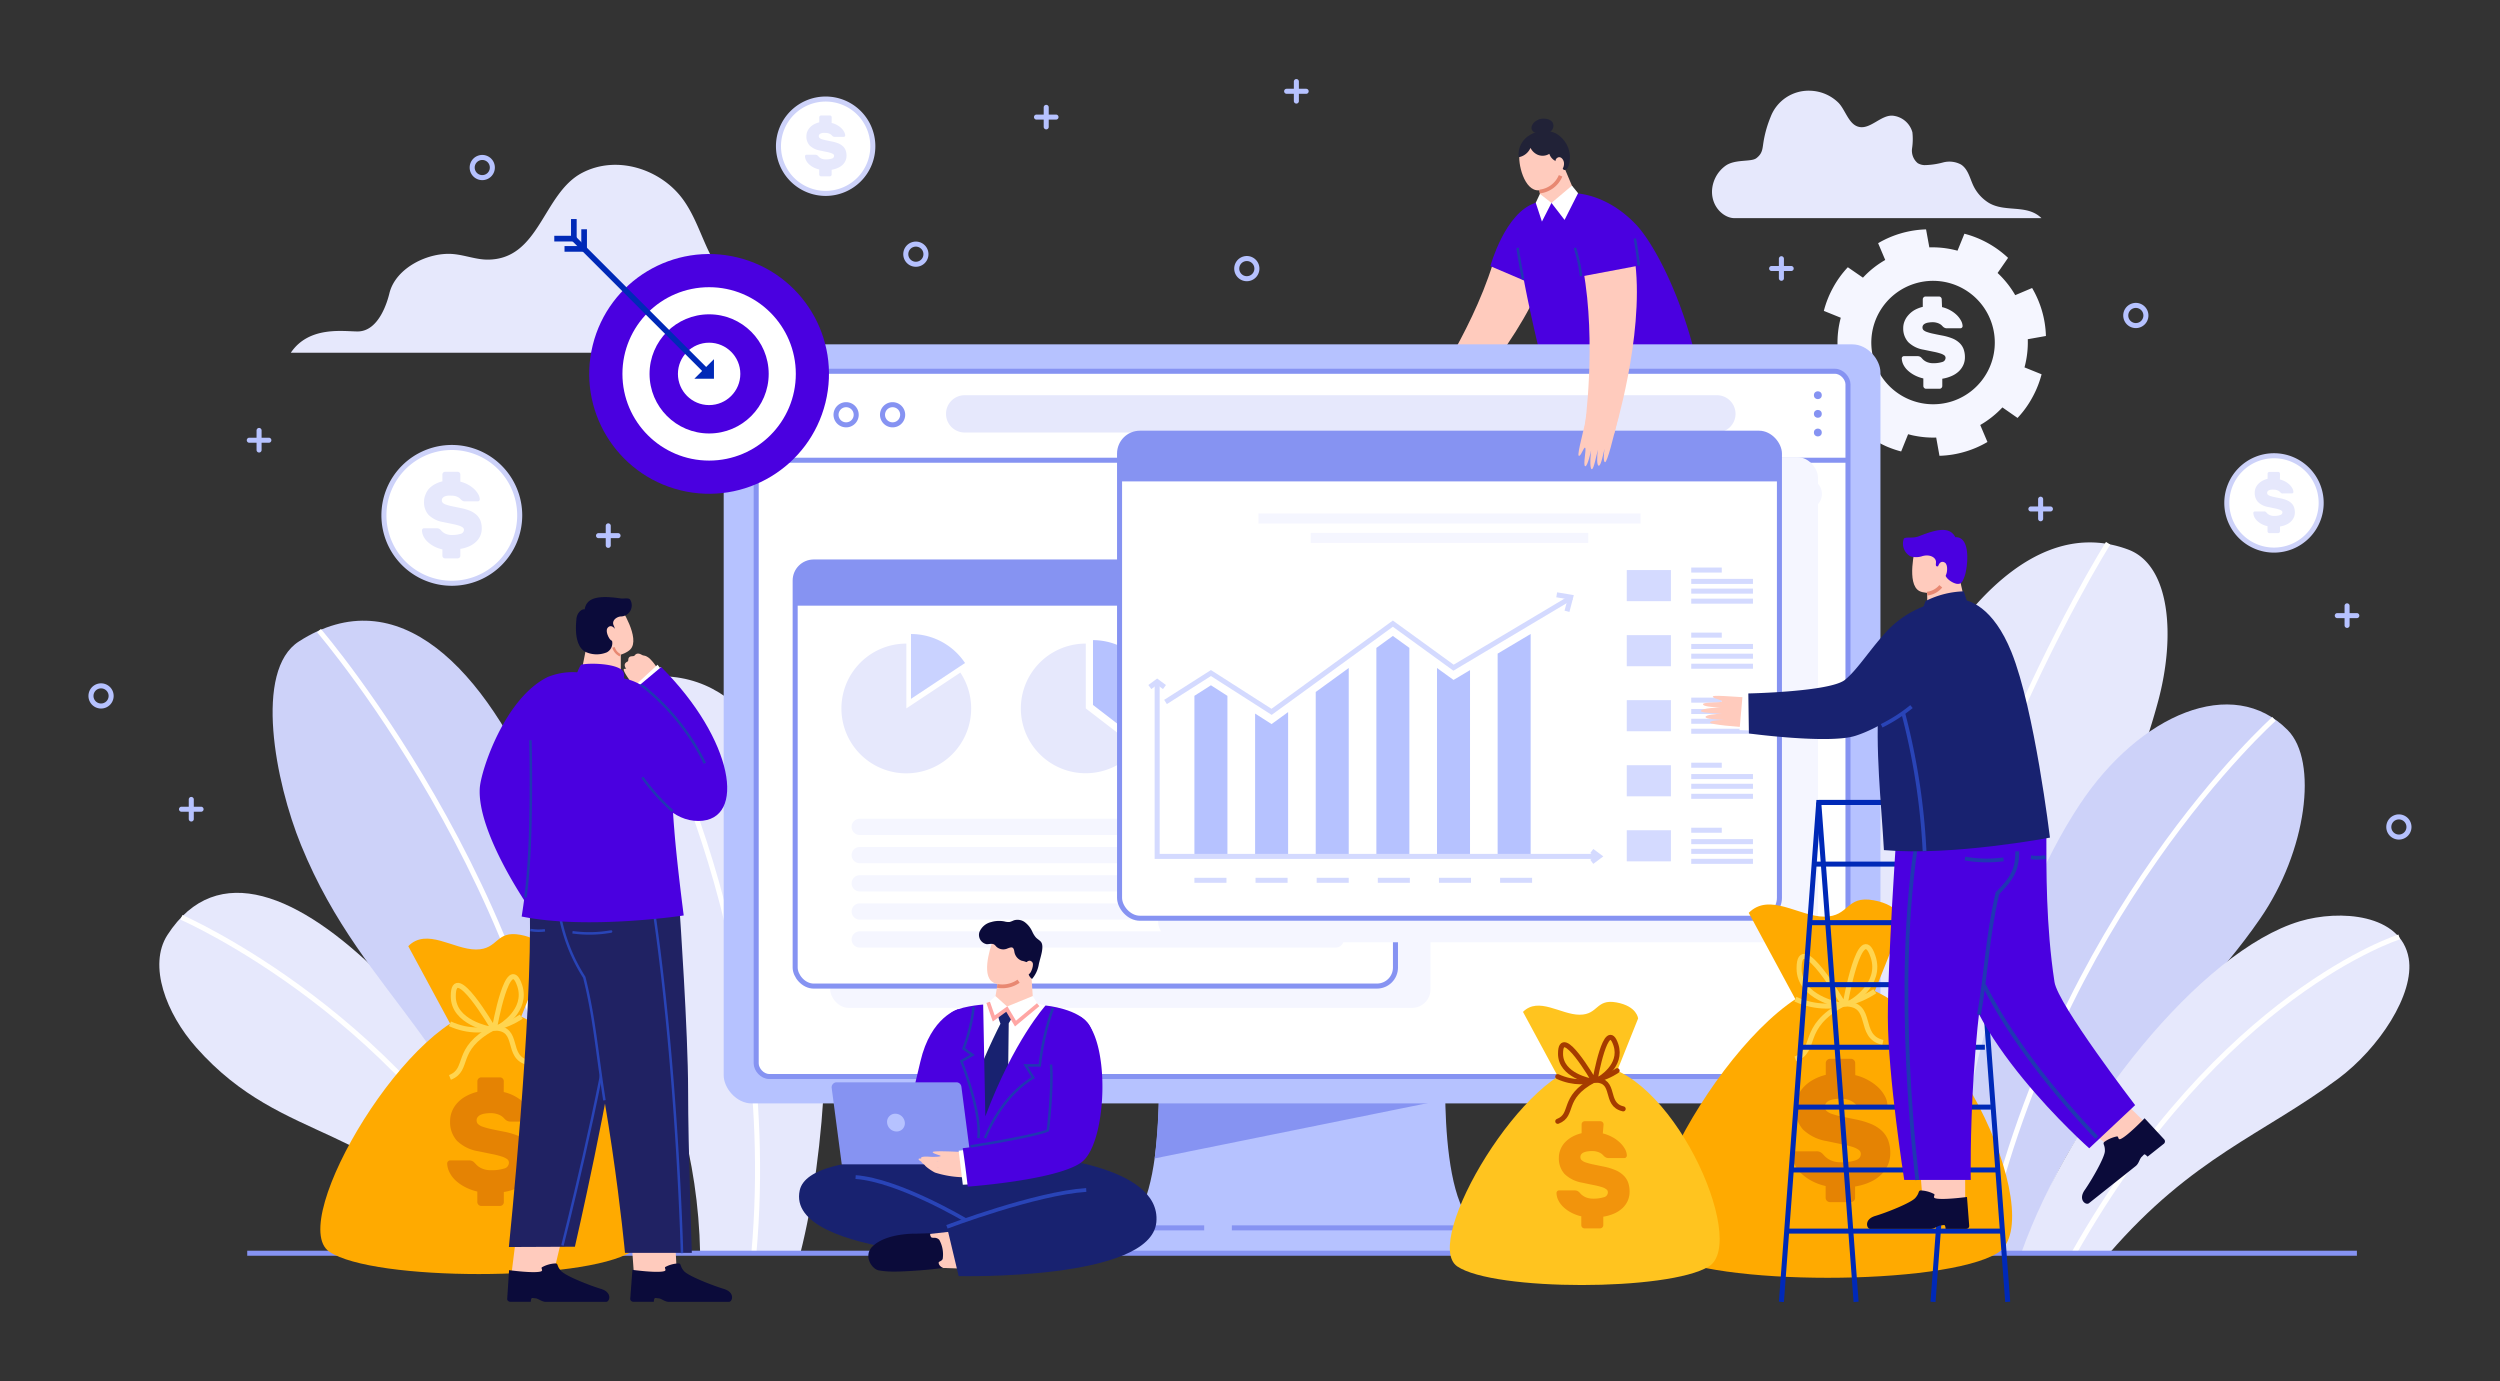 <svg xmlns="http://www.w3.org/2000/svg" viewBox="0 0 496 274"><rect x="0" y="0" width="496" height="274" fill="#333333" stroke="none"/><defs><style>.cls-2,.cls-28{fill:#f5f6ff}.cls-3{fill:#e6e8fc}.cls-11,.cls-13,.cls-19,.cls-23,.cls-24,.cls-31,.cls-35,.cls-38,.cls-39,.cls-43,.cls-45,.cls-46,.cls-6{fill:none}.cls-38{stroke-linecap:round}.cls-11,.cls-13,.cls-38,.cls-43,.cls-6{stroke-linejoin:round}.cls-18,.cls-22,.cls-5{fill:#fff}.cls-5{stroke:#cdd2f9}.cls-19,.cls-22,.cls-23,.cls-24,.cls-31,.cls-35,.cls-39,.cls-45,.cls-46,.cls-5{stroke-miterlimit:10}.cls-6{stroke:#fff}.cls-7{fill:#cdd2f9}.cls-8{fill:#ffc6b0}.cls-9{fill:#0b0b3a}.cls-10{fill:#182270}.cls-11,.cls-39,.cls-43{stroke:#2944b7}.cls-11,.cls-13,.cls-39,.cls-46{stroke-width:.75px}.cls-12{fill:#ffcbbd}.cls-13{stroke:#e88872}.cls-15{fill:#212237}.cls-17{fill:#4a00e0}.cls-19,.cls-46{stroke:#1f38b2}.cls-19,.cls-43{stroke-width:.5px}.cls-20{fill:#b6c2ff}.cls-21{fill:#8693f2}.cls-22,.cls-23{stroke:#8693f2}.cls-24{stroke:#277ef1;stroke-width:1.5px}.cls-26{fill:#e0ebfc;opacity:.75}.cls-28{mix-blend-mode:multiply}.cls-30{fill:#d4daff}.cls-31{stroke:#d4daff}.cls-33{fill:#fa0}.cls-34{fill:#e58303}.cls-35{stroke:#ffd550}.cls-36{fill:#ffc41f}.cls-38{stroke:#a53b00}.cls-42{fill:#202263}.cls-44{fill:#0029b7}.cls-45{stroke:#0029b7}</style></defs><g style="isolation:isolate"><g id="hero-people-4-core"><path class="cls-2" d="M361.05 69.3a20.18 20.18 0 0 0 .82 5.11 19.82 19.82 0 0 0 1.92 4.41l3.37-1.42a18.68 18.68 0 0 0 3.51 4.38l-2.11 3a20.53 20.53 0 0 0 6 3.91l.49.19a18.38 18.38 0 0 0 2.14.69l1.38-3.42.62.16c.24.06.47.11.71.15a18.74 18.74 0 0 0 4.24.35l.65 3.62a19.67 19.67 0 0 0 5.1-.82 19.9 19.9 0 0 0 4.42-1.92l-1.43-3.37a19.23 19.23 0 0 0 4.4-3.49l3 2.09a19.42 19.42 0 0 0 3-4.18 19.8 19.8 0 0 0 1.77-4.48l-3.39-1.37a19 19 0 0 0 .65-5.59l3.6-.64a19.74 19.74 0 0 0-.82-5.11 20 20 0 0 0-1.92-4.41l-3.35 1.42a18.8 18.8 0 0 0-3.5-4.4l2.08-3a20 20 0 0 0-8.66-4.79l-1.37 3.37a19 19 0 0 0-5.59-.66l-.65-3.57a19.91 19.91 0 0 0-9.51 2.74l1.41 3.33a18.49 18.49 0 0 0-4.42 3.51l-3-2.07a19.45 19.45 0 0 0-3 4.18 19.76 19.76 0 0 0-1.76 4.48l3.36 1.36a19.05 19.05 0 0 0-.64 5.6Zm10.62 1.78a12.25 12.25 0 1 1 15.72 8.51 12.29 12.29 0 0 1-15.72-8.51Z"/><path class="cls-2" d="M385.3 60.93a6.37 6.37 0 0 1 1.65.64 6 6 0 0 1 1.27.93 4.57 4.57 0 0 1 .83 1.09 2.4 2.4 0 0 1 .33 1.1.42.42 0 0 1-.13.31.41.41 0 0 1-.3.13h-2.66a1 1 0 0 1-.45-.08 1.26 1.26 0 0 1-.36-.24l-.19-.2a1.57 1.57 0 0 0-.38-.3 2.33 2.33 0 0 0-.61-.26 2.86 2.86 0 0 0-.89-.12 4.44 4.44 0 0 0-.74.06 2.23 2.23 0 0 0-.63.16 1.21 1.21 0 0 0-.45.31.8.8 0 0 0-.17.51.72.72 0 0 0 .19.51 1.82 1.82 0 0 0 .65.37 8.54 8.54 0 0 0 1.21.34c.5.11 1.12.24 1.87.38a10.8 10.8 0 0 1 2 .57 4.57 4.57 0 0 1 1.39.87 3.24 3.24 0 0 1 .83 1.21 4.61 4.61 0 0 1 .28 1.66 3.63 3.63 0 0 1-.33 1.56 4 4 0 0 1-.91 1.26 5 5 0 0 1-1.42.91 7.48 7.48 0 0 1-1.83.53v1.44a.57.57 0 0 1-.16.39.53.53 0 0 1-.39.16h-2.66a.49.49 0 0 1-.38-.16.54.54 0 0 1-.17-.39v-1.5a7 7 0 0 1-1.75-.64 6.24 6.24 0 0 1-1.34-.94 4.06 4.06 0 0 1-.87-1.15 3 3 0 0 1-.32-1.25.42.42 0 0 1 .13-.31.41.41 0 0 1 .3-.13h2.65a1.12 1.12 0 0 1 .45.07 1 1 0 0 1 .33.21l.24.26a2.15 2.15 0 0 0 .44.38 2.46 2.46 0 0 0 .69.33 3 3 0 0 0 1 .15 5.77 5.77 0 0 0 1.8-.24.86.86 0 0 0 .66-.82.64.64 0 0 0-.26-.51 2.73 2.73 0 0 0-.8-.37 10.93 10.93 0 0 0-1.35-.34l-1.94-.4a5.65 5.65 0 0 1-3.05-1.5 4 4 0 0 1-1-2.79 3.6 3.6 0 0 1 .27-1.37 4 4 0 0 1 .76-1.21 4.91 4.91 0 0 1 1.22-1 6.43 6.43 0 0 1 1.63-.63v-1.5a.54.54 0 0 1 .17-.39.49.49 0 0 1 .38-.16h2.66a.53.53 0 0 1 .39.16.57.57 0 0 1 .16.39Z"/><path class="cls-3" d="M342.19 33c1.91-1.51 5.14-.8 6.25-1.6 1.32-1 1.21-1.93 1.47-3.43a22.48 22.48 0 0 1 1.38-4.77 8.05 8.05 0 0 1 7.83-5.2 8.32 8.32 0 0 1 5.56 2.32c1.34 1.28 2 4.05 3.77 4.74 2.5 1 4.81-2.56 7.35-2.07a4.5 4.5 0 0 1 3.62 3.26 12.43 12.43 0 0 1-.07 3.22 3.24 3.24 0 0 0 1.11 2.89 2.8 2.8 0 0 0 1.36.4 15.17 15.17 0 0 0 3.65-.52 4.88 4.88 0 0 1 3.59.4c1.36.88 1.73 2.58 2.36 4a8.16 8.16 0 0 0 3.21 3.64c3.3 1.91 7.54.19 10.4 3h-60.92c-2 0-4.45-2.06-4.45-5.25a6.49 6.49 0 0 1 2.53-5.03ZM150.37 55.45c-4.09-.73-7.55-1.19-9.42-4.9s-3.07-7.8-5.56-11.14c-4.33-5.81-12.95-8.73-19.87-5.13-7.84 4.08-8.41 17.21-18.77 17.23-2.25 0-4.42-.86-6.67-1.09-4.94-.52-11.57 2.65-12.82 7.76-.33 1.37-2 7.58-6.31 7.58-2.81 0-9.64-1.14-13.25 4.22H152c3.52 0 5.72-3.36 5.72-5.76a9 9 0 0 0-7.35-8.77Z"/><path d="M183.57 49.7a2 2 0 1 1-2.57-1.14 2 2 0 0 1 2.57 1.14ZM97.54 32.5A2 2 0 1 1 95 31.36a2 2 0 0 1 2.54 1.14ZM21.91 137.34a2 2 0 1 1-2.56-1.14 2 2 0 0 1 2.56 1.14Zm227.32-84.78a2 2 0 1 1-2.56-1.14 2 2 0 0 1 2.56 1.14Zm176.38 9.3a2 2 0 1 1-2.56-1.14 2 2 0 0 1 2.56 1.14Zm52.19 101.48a2 2 0 1 1-2.56-1.14 2 2 0 0 1 2.56 1.14ZM207.57 21.3v3.87m1.94-1.94h-3.87m51.56-7.05v3.87m1.94-1.94h-3.87m-134.59 86.22v3.87m1.94-1.93h-3.87M51.4 85.4v3.88m1.94-1.94h-3.88m303.97-36.01v3.88m1.94-1.94h-3.88M37.95 158.61v3.88m1.94-1.94h-3.88m429.65-40.35v3.88m1.93-1.94h-3.87m-58.86-23.1v3.88m1.94-1.94h-3.87" style="stroke-linejoin:round;stroke-linecap:round;stroke:#b6c2ff;fill:none"/><path class="cls-5" d="M103.11 102.25a13.47 13.47 0 1 1-13.46-13.47 13.47 13.47 0 0 1 13.46 13.47Z"/><path class="cls-3" d="M91.33 95.56a6.21 6.21 0 0 1 2.77 1.49 4.31 4.31 0 0 1 .78 1 2.29 2.29 0 0 1 .31 1 .44.44 0 0 1-.12.3.41.41 0 0 1-.28.12h-2.52a.89.89 0 0 1-.43-.08 1.27 1.27 0 0 1-.34-.23 1.79 1.79 0 0 1-.18-.19 1.67 1.67 0 0 0-.36-.28 2.55 2.55 0 0 0-.57-.25 3 3 0 0 0-.85-.1 4 4 0 0 0-.7 0 2.51 2.51 0 0 0-.6.15 1.08 1.08 0 0 0-.42.3.71.71 0 0 0-.16.48.68.68 0 0 0 .18.48 1.55 1.55 0 0 0 .61.35 7.75 7.75 0 0 0 1.15.32l1.77.37a10.42 10.42 0 0 1 1.84.53 4.5 4.5 0 0 1 1.32.82 3.19 3.19 0 0 1 .79 1.16 4.32 4.32 0 0 1 .26 1.56 3.54 3.54 0 0 1-1.18 2.67 4.7 4.7 0 0 1-1.34.87 7.11 7.11 0 0 1-1.73.5v1.36a.49.49 0 0 1-.16.37.49.49 0 0 1-.36.15h-2.52a.49.49 0 0 1-.36-.15.49.49 0 0 1-.16-.37V109a6.78 6.78 0 0 1-1.66-.6 6.23 6.23 0 0 1-1.27-.9 3.86 3.86 0 0 1-.82-1.09 2.82 2.82 0 0 1-.3-1.18.44.44 0 0 1 .12-.3.39.39 0 0 1 .28-.12h2.52a1 1 0 0 1 .42.07 1.08 1.08 0 0 1 .31.2s.13.13.23.25a2.55 2.55 0 0 0 .41.35 2.39 2.39 0 0 0 .66.32 3 3 0 0 0 1 .14 5.85 5.85 0 0 0 1.7-.22.84.84 0 0 0 .68-.8.58.58 0 0 0-.25-.48 2.62 2.62 0 0 0-.75-.36 12.46 12.46 0 0 0-1.28-.32l-1.83-.38a5.38 5.38 0 0 1-2.9-1.41 3.74 3.74 0 0 1-.91-2.65 3.37 3.37 0 0 1 .25-1.29 4 4 0 0 1 .69-1.23 5 5 0 0 1 1.15-.9 6.1 6.1 0 0 1 1.55-.6v-1.38a.55.55 0 0 1 .52-.52h2.52a.55.55 0 0 1 .52.52Z"/><path class="cls-5" d="M173.17 29a9.36 9.36 0 1 1-9.36-9.35 9.36 9.36 0 0 1 9.36 9.35Z"/><path class="cls-3" d="M165 24.4a3.86 3.86 0 0 1 1.09.42 3.79 3.79 0 0 1 .83.61 2.76 2.76 0 0 1 .55.72 1.75 1.75 0 0 1 .22.72.25.25 0 0 1-.09.2.27.27 0 0 1-.2.09h-1.74a.87.87 0 0 1-.31-.05 1.38 1.38 0 0 1-.23-.16l-.13-.14a1.33 1.33 0 0 0-.24-.19 1.66 1.66 0 0 0-.4-.17 2 2 0 0 0-.59-.08 2.63 2.63 0 0 0-.49 0 1.64 1.64 0 0 0-.41.1.81.81 0 0 0-.3.21.52.52 0 0 0-.11.33.45.45 0 0 0 .13.34 1.13 1.13 0 0 0 .42.25c.2.07.47.14.8.22l1.23.25a7.27 7.27 0 0 1 1.28.37 3.14 3.14 0 0 1 .91.57 2.17 2.17 0 0 1 .55.8 3 3 0 0 1 .18 1.09 2.46 2.46 0 0 1-.21 1 2.55 2.55 0 0 1-.6.83 3.29 3.29 0 0 1-.94.6 5.26 5.26 0 0 1-1.2.35v.94a.33.33 0 0 1-.11.26.33.33 0 0 1-.25.1h-1.75a.33.33 0 0 1-.25-.1.36.36 0 0 1-.11-.26v-1a5 5 0 0 1-1.16-.42 4.21 4.21 0 0 1-.88-.63 2.62 2.62 0 0 1-.56-.75 1.94 1.94 0 0 1-.22-.82.29.29 0 0 1 .09-.21.26.26 0 0 1 .19-.09h1.75a.81.81 0 0 1 .3.05.85.85 0 0 1 .21.14l.16.17a1.49 1.49 0 0 0 .29.25 1.57 1.57 0 0 0 .45.22 2.17 2.17 0 0 0 .68.1 4 4 0 0 0 1.18-.16.57.57 0 0 0 .47-.55.42.42 0 0 0-.17-.34 2 2 0 0 0-.52-.24 6.79 6.79 0 0 0-.89-.22l-1.28-.27a3.8 3.8 0 0 1-2-1 2.62 2.62 0 0 1-.63-1.84 2.52 2.52 0 0 1 .17-.9 2.85 2.85 0 0 1 .5-.79 3.14 3.14 0 0 1 .8-.63 4.34 4.34 0 0 1 1.08-.42v-1a.36.36 0 0 1 .11-.25.34.34 0 0 1 .25-.11h1.75a.34.34 0 0 1 .25.11.32.32 0 0 1 .11.25Zm193.66 224.24c-1.51-23.85.94-57.78 11.49-88.29 11-31.65 30.46-59.42 52.1-51.31 8.31 3.11 9.42 17.07 5.93 30.06-10.31 38.31-34.19 61.47-43.37 109.54"/><path class="cls-6" d="M372.82 248.64c3.67-74.66 45.43-140.86 45.43-140.86"/><path class="cls-3" d="M112.42 248.64c-13-33-59.44-93.74-79.21-63.13-3.86 6-.26 15.56 5.72 22.31 17.62 19.9 36.25 14.05 56.2 40.82"/><path class="cls-6" d="M104.2 248.64C82.14 202.09 36 182 36 182"/><path class="cls-7" d="M121 248.64c7.57-50.64-22.58-146.48-61.69-121.38-9 5.75-4.69 27.89.41 40.39 12.8 31.4 34.48 39.33 43.28 81"/><path class="cls-6" d="M113.58 248.54c-.68-65.69-50.29-123.42-50.29-123.42"/><path class="cls-3" d="M158.79 248.64c10.07-39.59 8-123.78-34.6-113.63-8 1.9-10.89 13.9-9.77 24.48 3.29 31.21 23.67 50 24.49 89.15"/><path class="cls-6" d="M149.57 248.64c5.71-64.42-24-114.94-24-114.94"/><path class="cls-7" d="M385.74 248.64c3-29.76 12.17-66.89 26.93-89.11 11.83-17.79 30.29-25.76 41.22-14.67 6.07 6.16 3.77 24-5.47 37.39-16.34 23.73-35.86 32.21-46.74 66.39"/><path class="cls-6" d="M393.41 248.64c14.17-67.13 57.75-106 57.75-106"/><path class="cls-3" d="M401 248.64c9.89-27.86 35.71-60 55.29-65.86 7.91-2.36 20.08-1.49 21.6 7.36 1.21 7.1-5.91 17.86-14 23.88-14.89 11.07-28.89 15.55-45.4 34.62"/><path class="cls-6" d="M411.47 248.64C440.65 197 476 185.89 476 185.89"/><path class="cls-8" d="M342.88 144.46c.4 3 .79 6 1.19 9-5.15-.1-10.06.29-15.21.43 1.69-1 5.29-3 6.56-5.54"/><path class="cls-9" d="M344 157.39h-3a7.15 7.15 0 0 0 0-1.23 13.51 13.51 0 0 0-1.89.13 1.92 1.92 0 0 0-.55.56 1.47 1.47 0 0 1-1.15.54h-11.69c-1.44 0-1.67-1.52-.13-2.24s4.43-2.08 4.57-2.1c4.64.39 12.23-.36 13.72-1.75 1.12 1.06.12 6.06.12 6.09Z"/><path class="cls-8" d="M340.07 96.73c2.07 25.81 3.47 52.71 3.47 52.71l-8.12-1.12s-8.61-34.63-10.82-51.59m-5.11 47.73c.4 3 .79 6 1.19 9-5.15-.1-10.06.29-15.21.43 1.69-1 5.29-3 6.57-5.54"/><path class="cls-9" d="M320.56 157.39h-2.93a7.15 7.15 0 0 0 0-1.23 13.51 13.51 0 0 0-1.89.13 1.92 1.92 0 0 0-.55.56 1.46 1.46 0 0 1-1.15.54h-11.71c-1.44 0-1.66-1.52-.13-2.24s4.44-2.08 4.57-2.1c4.64.39 12.24-.36 13.72-1.75 1.13 1.06.09 6.06.07 6.09Z"/><path class="cls-8" d="M324 96.73c-1.66 25.8-3.81 52.71-3.81 52.71l-8.19-1.12s-3.55-33.2-3.55-51.59"/><path class="cls-10" d="M334.7 69.42c7.42 17.12 8.26 36.05 8.26 36.05s-10.56 2.78-19.19 2.78a135 135 0 0 1-17.61-1.37s2.3-29.59 5.85-38.65"/><path class="cls-11" d="M332.55 75.37c5.05 10.41 7.57 30.77 7.57 30.77"/><path class="cls-12" d="m305.18 36.1.5 3.48s2.53 1.63 4.66.77 2.11-2.13 2.11-2.13l-2.68-6.37"/><path class="cls-12" d="M301.5 30.31c-.44 2 .89 7.68 3.85 7.45s5.43-2.8 4.31-6.3c-1.17-3.67-7.02-6.46-8.16-1.15Z"/><path class="cls-13" d="M305.46 38a5.12 5.12 0 0 0 4.16-3.12"/><path d="M309.19 31.27zm-.04 0c0 .05.07.05.08 0 0-.05-.07-.05-.07 0Z" style="fill:#ff855a"/><path class="cls-15" d="M309.27 32.15a2.38 2.38 0 0 1-1.88-1.63 2.54 2.54 0 0 1-2.37.16 2.92 2.92 0 0 1-1.37-1.34 3.18 3.18 0 0 1-2.33 1.85 4.42 4.42 0 0 1 2.13-4.35 5.44 5.44 0 0 1 5.16-.41 5.52 5.52 0 0 1 2.83 4.19c.13 1.07-.17 3.22-1.08 3.1-.43-.06-1.09-1.57-1.09-1.57Z"/><path class="cls-12" d="M308.61 32a.76.76 0 0 1 .4-.71c.62-.38 1.22.36 1.28 1a1.9 1.9 0 0 1-.25 1.16c-.29.5-.76.7-1.14.24"/><path class="cls-15" d="M304.62 26.32a1 1 0 0 1-.76-1.15 2 2 0 0 1 .95-1.21 2.44 2.44 0 0 1 .71-.34 2.94 2.94 0 0 1 1.18-.05 2.06 2.06 0 0 1 1.24.58 1.38 1.38 0 0 1 0 1.61 2.43 2.43 0 0 1-1.5.93"/><path class="cls-12" d="M306 55.58c-5.31 13.72-19.61 28.52-19.61 28.52l-4.65-3.53s10-14 14.43-28.21"/><path class="cls-12" d="M282.92 79c-1.2 1.77-5.59 6.34-5.37 6.71s1.78-1.21 1.9-.87-2.11 2.94-1.79 3.26 2.58-2.34 2.58-2.34-2.18 3.15-1.68 3.42 2.14-2.13 2.94-2.94c-.75 1-1.76 2.7-1.39 2.9s1.62-1.37 2.65-2.52c-.57.77-1.52 2.23-1.19 2.42s3.66-3.4 6.64-6.91"/><path d="M280.11 84.63a8.84 8.84 0 0 0 2.78-1.13" style="stroke:#e8927e;stroke-width:.75px;stroke-miterlimit:10;fill:none"/><path class="cls-17" d="M304.69 40.23c-6.1 1.88-9 12.57-9 12.57l6.76 2.89 3-13.82"/><path class="cls-17" d="M304.69 40.23a5.47 5.47 0 0 0 3.41-.06 17.7 17.7 0 0 0 3.9-1.84s6.39-.31 12.62 6.26c3.19 3.37 8.51 12.95 11.67 25.75-11.87 3.84-29.18 6.23-29.18 6.23s-6.29-24.21-6.06-31.4c.12-2.41 3.64-4.94 3.64-4.94Z"/><path class="cls-18" d="m311.87 36.83-4.06 3.43 2.6 3.37 2.68-5.31-1.22-1.49zm-4.06 3.43-2.29-1.8-.83 1.77 1.23 3.73 1.89-3.7z"/><path class="cls-19" d="M302.17 55.39c-.72-3.62-1.08-6.22-1.08-6.22"/><path class="cls-20" d="M286.93 207.94h-57.19s2.37 36.42-9 36.42h75.09c-11.28 0-8.9-36.42-8.9-36.42Z"/><path class="cls-21" d="m229.09 229.83 57.65-11.68c-.1-5.77.19-10.21.19-10.21h-57.19a127 127 0 0 1-.65 21.89Z"/><rect class="cls-20" x="143.58" y="68.32" width="229.5" height="150.6" rx="5.57"/><rect class="cls-22" x="150.03" y="73.66" width="216.61" height="139.92" rx="2.59"/><path class="cls-23" d="M150.03 91.31h216.61"/><path class="cls-3" d="M340.62 85.81H191.39a3.7 3.7 0 0 1-3.7-3.7 3.7 3.7 0 0 1 3.7-3.7h149.23a3.7 3.7 0 0 1 3.71 3.7 3.71 3.71 0 0 1-3.71 3.7Z"/><path class="cls-22" d="M160.66 82.29a2 2 0 1 1-2-2 2 2 0 0 1 2 2Zm9.21 0a2 2 0 1 1-2-2 2 2 0 0 1 2 2Zm9.22 0a2 2 0 1 1-2-2 2 2 0 0 1 2 2Z"/><path class="cls-24" d="M318.79 142H197.88a8.3 8.3 0 0 1-8.3-8.3 8.29 8.29 0 0 1 8.3-8.29h120.91a8.29 8.29 0 0 1 8.29 8.29 8.3 8.3 0 0 1-8.29 8.3Z"/><path d="M318.79 125.42h-13.92V142h13.92a8.3 8.3 0 0 0 8.29-8.3 8.29 8.29 0 0 0-8.29-8.28Z" style="fill:#277ef1"/><path class="cls-18" d="m321.21 137.72-2.74-2.72a4.36 4.36 0 1 0-1.47 1.24l2.86 2.86a1 1 0 1 0 1.35-1.35Zm-3.1-5.33a3.1 3.1 0 1 1-3.1-3.1 3.1 3.1 0 0 1 3.1 3.1Z"/><path class="cls-26" d="M232.68 137.28h-34.6a3.57 3.57 0 0 1-3.57-3.57 3.57 3.57 0 0 1 3.57-3.57h34.6a3.57 3.57 0 0 1 3.57 3.57 3.57 3.57 0 0 1-3.57 3.57Z"/><path class="cls-20" d="M210.57 243.32h95.52v5.32h-95.52z"/><path class="cls-26" d="M242.1 160.31h-23.41a4 4 0 0 1-4-4 4 4 0 0 1 4-4h23.41a4 4 0 0 1 4 4 4 4 0 0 1-4 4Z"/><path class="cls-24" d="M218.99 157.32h22.81"/><path class="cls-26" d="M298 160.31h-41.59a4 4 0 0 1-4-4 4 4 0 0 1 4-4H298a4 4 0 0 1 4 4 4 4 0 0 1-4 4Z"/><path class="cls-24" d="M261.12 157.32h32.15"/><path class="cls-22" d="M324.21 97.99h8.76m4.25 0h8.76"/><path d="M349.14 95.62h1.18v1.18h-1.18zm1.64 0h1.18v1.18h-1.18zm1.65 0h1.18v1.18h-1.18zm-3.29 1.78h1.18v1.18h-1.18zm1.64 0h1.18v1.18h-1.18zm1.65 0h1.18v1.18h-1.18zm-3.29 1.79h1.18v1.18h-1.18zm1.64 0h1.18v1.18h-1.18zm1.65 0h1.18v1.18h-1.18z" style="opacity:.75;fill:#f5f6ff"/><path class="cls-2" d="M361.47 98a3 3 0 1 1-3-3 3 3 0 0 1 3 3Z"/><circle class="cls-21" cx="360.66" cy="78.41" r=".78"/><circle class="cls-21" cx="360.66" cy="82.11" r=".78"/><circle class="cls-21" cx="360.66" cy="85.81" r=".78"/><path class="cls-23" d="M293.27 243.61H244.4m-5.49 0h-15.95"/><rect class="cls-28" x="164.71" y="115.83" width="119.1" height="84.14" rx="3.68"/><rect class="cls-22" x="157.76" y="111.5" width="119.1" height="84.14" rx="3.68"/><path class="cls-21" d="M273.6 111.5H161a3.26 3.26 0 0 0-3.26 3.27v5.39h119.1v-5.39a3.26 3.26 0 0 0-3.24-3.27Z"/><path class="cls-2" d="M265 171.26h-94.43a1.61 1.61 0 0 1-1.61-1.61 1.61 1.61 0 0 1 1.61-1.61H265a1.61 1.61 0 0 1 1.6 1.61 1.61 1.61 0 0 1-1.6 1.61Zm0 5.6h-94.43a1.61 1.61 0 0 1-1.61-1.61 1.61 1.61 0 0 1 1.61-1.61H265a1.61 1.61 0 0 1 1.6 1.61 1.61 1.61 0 0 1-1.6 1.61Zm0 5.59h-94.43a1.61 1.61 0 0 1-1.61-1.61 1.61 1.61 0 0 1 1.61-1.61H265a1.61 1.61 0 0 1 1.6 1.61 1.61 1.61 0 0 1-1.6 1.61Zm0 5.55h-94.43a1.61 1.61 0 0 1-1.61-1.61 1.61 1.61 0 0 1 1.61-1.61H265a1.61 1.61 0 0 1 1.6 1.61A1.61 1.61 0 0 1 265 188Zm0-22.34h-94.43a1.61 1.61 0 0 1-1.61-1.61 1.61 1.61 0 0 1 1.61-1.61H265a1.61 1.61 0 0 1 1.6 1.61 1.61 1.61 0 0 1-1.6 1.61Z"/><path class="cls-20" d="M191.46 131.54a12.88 12.88 0 0 0-10.72-5.75v12.86Z" style="opacity:.75"/><path class="cls-3" d="m190.53 133.44-10.71 7.11v-12.86a12.87 12.87 0 1 0 10.71 5.75Zm64.27-5.75v12.86l-10.22 7.78a12.85 12.85 0 1 0 10.22-20.64Z"/><path class="cls-20" d="M227 147.68A12.85 12.85 0 0 0 216.85 127v12.86Z"/><path class="cls-3" d="m225.6 148.38-10.18-7.83v-12.86a12.86 12.86 0 1 0 10.18 20.69Z"/><path class="cls-20" d="M240.72 139.88a12.81 12.81 0 0 0 2.64 7.78l10.22-7.78V127a12.86 12.86 0 0 0-12.86 12.88Z"/><rect class="cls-28" x="229.77" y="90.71" width="130.92" height="96.23" rx="4.05"/><rect class="cls-22" x="222.12" y="85.95" width="130.92" height="96.23" rx="4.05"/><path class="cls-21" d="M349.46 86H225.71a3.59 3.59 0 0 0-3.59 3.59v5.92H353v-5.97a3.58 3.58 0 0 0-3.54-3.54Z"/><path class="cls-30" d="M322.75 113.1h8.76v6.17h-8.76z"/><path class="cls-31" d="M335.54 113.1h6.06m-6.06 6.17h12.25m-12.25-1.99h12.25m-12.25-1.93h12.25"/><path class="cls-30" d="M322.75 126.01h8.76v6.17h-8.76z"/><path class="cls-31" d="M335.54 126.01h6.06m-6.06 6.17h12.25m-12.25-1.99h12.25m-12.25-1.93h12.25"/><path class="cls-30" d="M322.75 138.91h8.76v6.17h-8.76z"/><path class="cls-31" d="M335.54 138.91h6.06m-6.06 6.17h12.25m-12.25-1.98h12.25m-12.25-1.94h12.25"/><path class="cls-30" d="M322.75 151.82h8.76v6.17h-8.76z"/><path class="cls-31" d="M335.54 151.82h6.06m-6.06 6.17h12.25M335.54 156h12.25m-12.25-1.93h12.25"/><path class="cls-30" d="M322.75 164.72h8.76v6.17h-8.76z"/><path class="cls-31" d="M335.54 164.72h6.06m-6.06 6.17h12.25m-12.25-1.98h12.25m-12.25-1.93h12.25"/><path d="M249.68 102.87h75.8m-65.43 3.85h55.06" style="stroke:#f5f6ff;stroke-width:2px;stroke-miterlimit:10;fill:none"/><path class="cls-20" d="M261.04 137.29v32.62h6.55v-37.38l-6.55 4.76zm-8.76 6.37-3.27-2.09v28.34h6.55v-28.63l-3.28 2.38zm-12.03-7.7-3.28 2.09v31.86h6.55v-31.85l-3.27-2.1zm56.88-6.28v40.23h6.55v-44.13l-6.55 3.9zm-20.79-3.51-3.27 2.38v41.36h6.55v-41.37l-3.28-2.37zm12.04 8.73-3.28-2.37v37.38h6.55v-36.96l-3.27 1.95z"/><path class="cls-31" d="M229.58 135.46v34.45h87.25"/><path class="cls-31" d="m228.13 136.31 1.45-1.07 1.45 1.07m84.78 32.53 1.45 1.07-1.45 1.08m-84.57-31.72 9.01-5.74 12.03 7.7 24.06-17.5 12.04 8.74 23.38-13.94"/><path class="cls-31" d="m308.85 118.01 2.77.47-.73 2.8m-73.92 53.37h6.36m5.77 0h6.36m5.77 0h6.36m5.77 0h6.36m5.77 0h6.36m5.77 0h6.35"/><path class="cls-23" d="M49.05 248.64h418.56"/><path class="cls-33" d="M97.13 200.23c-15.28 0-40.51 42.2-31.79 48.11s50.36 5.91 59.93 0-9.27-48.11-28.14-48.11Z"/><path class="cls-33" d="m101.18 207.28 7.2-18s-.23-2.92-5.17-3.82-4.28 2.92-8.77 2.92-9.78-4.38-13.44-.66l10.57 19.56Z"/><path class="cls-34" d="M99.94 216.66a8.61 8.61 0 0 1 2.31.89 8.79 8.79 0 0 1 1.78 1.3 6.47 6.47 0 0 1 1.16 1.52 3.6 3.6 0 0 1 .45 1.53.62.62 0 0 1-.18.44.59.59 0 0 1-.41.18h-3.72a1.58 1.58 0 0 1-.63-.11 2.11 2.11 0 0 1-.5-.34l-.27-.28a2.69 2.69 0 0 0-.52-.42 3.56 3.56 0 0 0-.85-.36 4.13 4.13 0 0 0-1.25-.16 6.85 6.85 0 0 0-1 .07 3.42 3.42 0 0 0-.88.23 1.53 1.53 0 0 0-.63.44 1 1 0 0 0-.24.7 1 1 0 0 0 .27.71 2.42 2.42 0 0 0 .91.53 13.79 13.79 0 0 0 1.68.47c.7.15 1.57.33 2.61.53a14.73 14.73 0 0 1 2.72.8 6.4 6.4 0 0 1 1.94 1.2 4.63 4.63 0 0 1 1.17 1.7 6.42 6.42 0 0 1 .38 2.31 5.07 5.07 0 0 1-.46 2.18 5.46 5.46 0 0 1-1.27 1.76 7 7 0 0 1-2 1.27 10 10 0 0 1-2.55.74v2a.73.73 0 0 1-.22.54.74.74 0 0 1-.54.23h-3.73a.79.79 0 0 1-.77-.77v-2.09a10 10 0 0 1-2.45-.9 8.28 8.28 0 0 1-1.87-1.31 5.5 5.5 0 0 1-1.2-1.61 4.11 4.11 0 0 1-.46-1.74.59.59 0 0 1 .19-.44.57.57 0 0 1 .41-.18H93a1.51 1.51 0 0 1 .62.1 1.4 1.4 0 0 1 .46.3c.07.07.19.19.34.36a3.36 3.36 0 0 0 .61.53 3.9 3.9 0 0 0 1 .47 4.54 4.54 0 0 0 1.43.19 8.19 8.19 0 0 0 2.51-.32 1.21 1.21 0 0 0 1-1.18.88.88 0 0 0-.36-.71 4.13 4.13 0 0 0-1.11-.52 16.5 16.5 0 0 0-1.88-.47l-2.71-.56a7.83 7.83 0 0 1-4.26-2.09 5.5 5.5 0 0 1-1.35-3.89 5.08 5.08 0 0 1 .37-1.92 5.54 5.54 0 0 1 1.06-1.68 6.52 6.52 0 0 1 1.7-1.33 8.94 8.94 0 0 1 2.28-.88v-2.1a.79.79 0 0 1 .77-.77h3.71a.74.74 0 0 1 .54.23.73.73 0 0 1 .22.54Z"/><path class="cls-35" d="M89.27 203.12c7.48 3.44 14.14-1.42 14.14-1.42"/><path class="cls-35" d="M99.19 203.69s5.58-3.16 3.92-8.15c-2.3-6.88-5 8.43-5 8.43 5.22 0 2.06 5.8 6.7 6.85m-7.6-6.67s-7.31-1.26-7.28-6.52c0-7.26 7.88 6.34 7.88 6.34-7.84 4.22-4.51 8.2-8.54 9.79"/><path class="cls-33" d="M365 195c-17 0-45.12 47-35.41 53.58s56.09 6.58 66.75 0S386 195 365 195Z"/><path class="cls-33" d="m369.47 202.87 8-20s-.25-3.26-5.76-4.26-4.75 3.25-9.76 3.25-10.89-4.88-15-.75l11.77 21.79Z"/><path class="cls-34" d="M368.09 213.31a9.62 9.62 0 0 1 2.57 1 9.21 9.21 0 0 1 2 1.45 6.91 6.91 0 0 1 1.29 1.69 4 4 0 0 1 .51 1.7.67.67 0 0 1-.21.49.62.62 0 0 1-.46.2h-4.13a1.75 1.75 0 0 1-.71-.12 2.18 2.18 0 0 1-.55-.38c-.07-.06-.17-.17-.3-.31a2.81 2.81 0 0 0-.59-.46 3.58 3.58 0 0 0-.94-.41 4.69 4.69 0 0 0-1.39-.18 8.42 8.42 0 0 0-1.15.08 4.24 4.24 0 0 0-1 .25 1.8 1.8 0 0 0-.7.49 1.18 1.18 0 0 0-.27.79 1.09 1.09 0 0 0 .3.79 2.79 2.79 0 0 0 1 .59 15.68 15.68 0 0 0 1.88.52l2.91.6a16.34 16.34 0 0 1 3 .88 7.21 7.21 0 0 1 2.16 1.34 5.06 5.06 0 0 1 1.29 1.89 7 7 0 0 1 .43 2.58 5.75 5.75 0 0 1-.51 2.43 6 6 0 0 1-1.42 1.95 7.5 7.5 0 0 1-2.21 1.42 11.31 11.31 0 0 1-2.84.82v2.25a.82.82 0 0 1-.25.6.86.86 0 0 1-.6.25h-4.13a.87.87 0 0 1-.86-.85v-2.34a11 11 0 0 1-2.73-1 9.74 9.74 0 0 1-2.08-1.47 6.08 6.08 0 0 1-1.34-1.79 4.6 4.6 0 0 1-.51-1.94.7.7 0 0 1 .67-.69h4.13a1.86 1.86 0 0 1 .7.11 2.26 2.26 0 0 1 .5.33l.38.41a3.79 3.79 0 0 0 .68.59 4.27 4.27 0 0 0 1.07.52 5.19 5.19 0 0 0 1.6.22 8.93 8.93 0 0 0 2.79-.37c.74-.24 1.12-.67 1.12-1.31a1 1 0 0 0-.41-.78 4.41 4.41 0 0 0-1.23-.59 18.89 18.89 0 0 0-2.1-.52l-3-.63a8.84 8.84 0 0 1-4.75-2.32 6.14 6.14 0 0 1-1.49-4.34 5.53 5.53 0 0 1 .41-2.13 6.13 6.13 0 0 1 1.18-1.88 7.43 7.43 0 0 1 1.89-1.48 10.09 10.09 0 0 1 2.54-1v-2.34a.89.89 0 0 1 .86-.85h4.13a.83.83 0 0 1 .6.26.78.78 0 0 1 .25.59Z"/><path class="cls-35" d="M356.2 198.23c8.33 3.84 15.76-1.57 15.76-1.57"/><path class="cls-35" d="M367.25 198.87s6.22-3.51 4.36-9.08c-2.55-7.66-5.52 9.39-5.52 9.39 5.82 0 2.3 6.46 7.47 7.64m-8.51-7.43s-8.15-1.41-8.11-7.27c0-8.08 8.78 7.06 8.78 7.06-8.73 4.7-5 9.14-9.52 10.91"/><path class="cls-36" d="M315.61 211.19c-12.73 0-33.74 35.15-26.48 40.07s41.95 4.92 49.91 0-7.73-40.07-23.43-40.07Z"/><path class="cls-36" d="m319 217.07 6-15s-.18-2.44-4.3-3.19-3.56 2.44-7.3 2.44-8.15-3.65-11.24-.56l8.8 16.29Z"/><path d="M318 224.87a7.84 7.84 0 0 1 1.92.75 6.81 6.81 0 0 1 1.48 1.08 5.37 5.37 0 0 1 1 1.27 2.91 2.91 0 0 1 .37 1.27.53.53 0 0 1-.15.37.46.46 0 0 1-.34.15h-3.09a1.3 1.3 0 0 1-.53-.09 2 2 0 0 1-.42-.29l-.22-.23a2.17 2.17 0 0 0-.44-.35 3 3 0 0 0-.71-.3 3.4 3.4 0 0 0-1-.13 5.9 5.9 0 0 0-.86.06 3.08 3.08 0 0 0-.74.19 1.28 1.28 0 0 0-.52.36.92.92 0 0 0-.2.59.82.82 0 0 0 .23.59 2.11 2.11 0 0 0 .75.44 12 12 0 0 0 1.41.39l2.17.45a11.71 11.71 0 0 1 2.26.66 5.18 5.18 0 0 1 1.62 1 3.75 3.75 0 0 1 1 1.42 5.29 5.29 0 0 1 .32 1.92 4.36 4.36 0 0 1-.38 1.82 4.71 4.71 0 0 1-1.06 1.46 6 6 0 0 1-1.65 1.06 8.79 8.79 0 0 1-2.13.61v1.68a.61.61 0 0 1-.19.45.62.62 0 0 1-.45.19h-3.09a.65.65 0 0 1-.45-.19.64.64 0 0 1-.18-.45v-1.75a8.27 8.27 0 0 1-2-.74 7 7 0 0 1-1.55-1.1 4.65 4.65 0 0 1-1-1.33 3.5 3.5 0 0 1-.37-1.45.53.53 0 0 1 .15-.37.48.48 0 0 1 .34-.15h3.09a1.42 1.42 0 0 1 .52.08 1.66 1.66 0 0 1 .38.25 3.55 3.55 0 0 1 .28.31 3.37 3.37 0 0 0 .51.43 3.14 3.14 0 0 0 .8.39 3.75 3.75 0 0 0 1.19.17 6.89 6.89 0 0 0 2.09-.27 1 1 0 0 0 .84-1 .69.69 0 0 0-.31-.59 2.92 2.92 0 0 0-.92-.44 15.57 15.57 0 0 0-1.57-.39c-.63-.12-1.38-.28-2.25-.47a6.62 6.62 0 0 1-3.55-1.74 4.58 4.58 0 0 1-1.12-3.24 4.13 4.13 0 0 1 .31-1.59 4.45 4.45 0 0 1 .88-1.41 5.93 5.93 0 0 1 1.42-1.11 7.37 7.37 0 0 1 1.9-.73v-1.74a.63.63 0 0 1 .63-.64h3.09a.65.65 0 0 1 .64.64Z" style="fill:#f2940c"/><path class="cls-38" d="M309.06 213.6c6.23 2.87 11.78-1.18 11.78-1.18"/><path class="cls-38" d="M317.32 214.08s4.65-2.63 3.27-6.79c-1.91-5.73-4.14 7-4.14 7 4.36 0 1.72 4.83 5.59 5.71m-6.37-5.54s-6.09-1.05-6.06-5.43c0-6 6.57 5.28 6.57 5.28-6.53 3.51-3.76 6.83-7.12 8.16"/><path class="cls-5" d="M460.52 99.78a9.36 9.36 0 1 1-9.36-9.36 9.36 9.36 0 0 1 9.36 9.36Z"/><path class="cls-3" d="M452.33 95.13a4.57 4.57 0 0 1 1.09.42 4.15 4.15 0 0 1 .83.61 3.28 3.28 0 0 1 .55.72 1.73 1.73 0 0 1 .21.72.32.32 0 0 1-.08.21.32.32 0 0 1-.2.08H453a.85.85 0 0 1-.3 0 1.38 1.38 0 0 1-.23-.16l-.13-.14a1.46 1.46 0 0 0-.25-.19 1.5 1.5 0 0 0-.4-.17 1.93 1.93 0 0 0-.58-.08 3.74 3.74 0 0 0-.49 0 2.16 2.16 0 0 0-.42.1.78.78 0 0 0-.29.21.47.47 0 0 0-.11.33.49.49 0 0 0 .12.34 1.28 1.28 0 0 0 .43.25 6.58 6.58 0 0 0 .8.22l1.22.25a7.39 7.39 0 0 1 1.29.37 3.14 3.14 0 0 1 .91.57 2.17 2.17 0 0 1 .55.8 3 3 0 0 1 .18 1.09 2.46 2.46 0 0 1-.21 1 2.74 2.74 0 0 1-.61.83 3.24 3.24 0 0 1-.93.6 5.06 5.06 0 0 1-1.2.35v.94a.36.36 0 0 1-.11.26.36.36 0 0 1-.25.11h-1.75a.36.36 0 0 1-.26-.11.35.35 0 0 1-.1-.26v-1a4.81 4.81 0 0 1-1.16-.42 4 4 0 0 1-.88-.63 2.67 2.67 0 0 1-.57-.75 2.07 2.07 0 0 1-.21-.82.29.29 0 0 1 .09-.21.25.25 0 0 1 .19-.09h1.75a.76.76 0 0 1 .29 0 1.13 1.13 0 0 1 .22.14l.16.18a1.39 1.39 0 0 0 .28.24 1.64 1.64 0 0 0 .46.22 1.89 1.89 0 0 0 .67.1 3.62 3.62 0 0 0 1.18-.16c.32-.1.48-.28.48-.55a.41.41 0 0 0-.18-.34 1.69 1.69 0 0 0-.52-.24 6.59 6.59 0 0 0-.88-.22l-1.28-.27a3.72 3.72 0 0 1-2-1 2.62 2.62 0 0 1-.63-1.84 2.32 2.32 0 0 1 .17-.9 2.46 2.46 0 0 1 .5-.79 3.38 3.38 0 0 1 .8-.63 4.34 4.34 0 0 1 1.08-.42v-1a.35.35 0 0 1 .1-.26.36.36 0 0 1 .26-.11H452a.36.36 0 0 1 .25.11.36.36 0 0 1 .11.26Z"/><path class="cls-10" d="M194.14 230.46s-33.45-3.26-35.47 5.68c-3 13.53 42.33 13.53 42.33 13.53l3.91-9.09-18.6-7.28"/><path class="cls-12" d="m193.17 251.78-9.24-.33s-1.47-.47-2.41-3.24-.55-3-.55-3l10.77-1.21"/><path class="cls-10" d="M204.91 229.3s25.59 1.55 24.51 13.18-39.22 10.7-39.22 10.7l-2.75-11.54s19.71-4.33 28.06-4.33"/><path class="cls-10" d="m203.2 228.06 19.62 10.34s-14.66 8.32-28.68 4.87-16.14-9.74-16.14-9.74Z"/><path class="cls-9" d="M184.56 244.67a1 1 0 0 0 .19.79c.3.29.92-.15 1.6.52a6 6 0 0 1 .68 3.8c-.25.52-.84.45-.8.78.07.69.89 1 .89 1s-2.05.29-4.74.49c-4.8.34-6.24.29-8 0-1.44-.24-3.13-2.91-1.3-4.73 2.74-2.75 8.74-2.56 8.74-2.56l2.74-.09"/><path class="cls-39" d="M187.87 243.4s17.58-6.66 27.64-7.31"/><path class="cls-39" d="M191.57 242.07s-13.28-7.92-21.82-8.54"/><path class="cls-12" d="M197 186.56s-2.32 6-.41 8c1 1.05 4 1.3 5.28.31 1-.74 2.46-5.38 1.94-6.21-1.99-3.14-6.81-2.1-6.81-2.1Z"/><path class="cls-12" d="m204.56 192.5.43 6.57s-4.21 3.3-7.66-.41l.73-4.27Z"/><path class="cls-9" d="M206.11 191.26c.3-1.37 1.18-3.6.35-4.47-.32-.33-.73-.54-1-.87a5 5 0 0 1-.69-1.16 4.8 4.8 0 0 0-1.45-1.8 2.44 2.44 0 0 0-2.21-.35 4.89 4.89 0 0 1-.8.31 2.82 2.82 0 0 1-1-.1 5.48 5.48 0 0 0-2.67.12 3.32 3.32 0 0 0-2.33 2 1.87 1.87 0 0 0 1.47 2.39c.51 0 1.07-.2 1.49.08a2 2 0 0 1 .36.36 2 2 0 0 0 2.1.47c.91-.36 1.36-.53 1.52.58a2.26 2.26 0 0 0 1.46 1.79 4.43 4.43 0 0 1 1.35.48 1.14 1.14 0 0 1 .3 1.34 3.87 3.87 0 0 0-.26.49c-.15.49.27 1 .65 1.31a5.94 5.94 0 0 0 1.36-2.97Z"/><path class="cls-12" d="M203.32 191.33c.6-.93 1.16-.85 1.51-.4s-.22 2-.57 2.25c-.72.53-1.34.54-1.46-.08"/><path class="cls-13" d="M197.85 195.6a5.62 5.62 0 0 0 4.24-.93"/><path class="cls-17" d="M190.17 200.22s-5.48 1.39-7.57 10.41c-1.21 5.23-2.57 10.54-2.57 10.54s-8.83 1-11.72 1.88l1.08 5s17.05 1.5 20.81-2.26 2.22-13.7 2.22-13.7"/><path class="cls-18" d="m199.64 200 6.24-.84 1.42.31s-11 30.91-11.2 30.91-4.06-.63-4.06-.63l2.84-30.45 1.34-.54Z"/><path class="cls-10" d="m199.11 201.61-.59 1.44s-4.74 9.33-4.74 11.55-.78 15.4-.58 15.4 3.42.39 3.42.39l3.35-14 .16-13.33"/><path class="cls-10" d="M198 200.25a5.85 5.85 0 0 0 .48 2.8 1.76 1.76 0 0 0 1.61 0c.24-.24 1.42-2.42 1-2.8a4.49 4.49 0 0 0-3.09 0Z"/><path class="cls-17" d="M195.49 221.49c5.66-15.1 11.95-22 11.95-22s6.82.64 8.74 4c2.41 4.23-.44 10.16-1 18.56s-1.28 6.26-1.28 6.26-8.43 3.21-15.89 3.21c0 0-8.65-.26-10.87-1.14v-12.1c0-5.31-1.34-13.82 1.38-17.13 1.19-1.45 6.54-1.85 6.54-1.85Z"/><path class="cls-21" d="M167 231h25.74l-2-15.4a1 1 0 0 0-1-.87h-23.8a1 1 0 0 0-.94 1.07Z"/><path class="cls-20" d="M176 222.72a1.91 1.91 0 0 0 1.88 1.77 1.62 1.62 0 0 0 1.64-1.77 1.92 1.92 0 0 0-1.88-1.76 1.62 1.62 0 0 0-1.64 1.76Z"/><path class="cls-18" d="m204.89 197.62-5.08 2.07-2.3-2.07-1.29 1.17.95 3.09 2.58-1.69 1.66 2.63 4.47-3.63-.99-1.57z"/><path class="cls-19" d="M208.91 200a49.73 49.73 0 0 0-2.62 11.38h-2.81l1.51 2.43s-5.88 3-9.56 12m-2.26-26.05a33.85 33.85 0 0 1-2 8.26l1.76 1.27-2.2 1.25s4 9.93 3.38 15.26"/><path style="stroke:#ffa6a4;stroke-width:.75px;stroke-miterlimit:10;fill:none" d="m205.97 199.33-4.5 3.75-1.72-2.89-2.59 1.88-1.11-3.21"/><path class="cls-12" d="M191.18 228.58c-1.11-.07-6.13-.33-6.13 0s1.66.64 1.57.78-1.41.2-2.13.14-1.69-.06-1.75.22c-.12.53 3.41.81 3.41.81 0 .16-3.74-1-3.89-.59-.21.62 3.8 1.55 3.9 1.73 0 0-3.24-1.77-3.4-1.32s2.71 2.12 3.67 2.28c-.76-.28-2.9-1.95-3-1.62s1.81 1.55 2.14 1.65a19.86 19.86 0 0 0 5.33.9"/><path class="cls-18" d="m192.28 228.06-2.08.24.82 6.75 2.86-.14-1.6-6.85z"/><path class="cls-17" d="M207.76 212.12a111.39 111.39 0 0 1-.46 12.16 80.16 80.16 0 0 1-16.3 3.52c.53 3.36 1 7.63 1 7.63s17.48-1.25 22.48-4.77c5.41-3.79 6-26-.29-29"/><path class="cls-19" d="M192.54 227.45c13.5-2.17 15.36-3.17 15.36-3.17s1-8.3.62-13.07"/><path class="cls-12" d="m116.63 126.9-1.37 6.89s3.86 3.91 7.91.27v-4.62Z"/><path class="cls-12" d="M123.07 120.44s4.07 6.22 2 8.39c-1.06 1.14-4.86 2.16-6.26 1.11-1-.79-2.68-5.77-2.13-6.66 2.14-3.43 6.39-2.84 6.39-2.84Z"/><path class="cls-9" d="M116 120.9c.35-2.34 2.73-2.83 7.16-2.17.59.09 1.69-.22 1.92.33a2.21 2.21 0 0 1-2 3.25c-.82.12-1.71.82-1.36 1.7.09.23.33.63.14.8a2.78 2.78 0 0 1-.5.21c-.34.14-.36.63-.19 1s0 .65.23 1a2.07 2.07 0 0 1-1 2.4 5.28 5.28 0 0 1-4.39-.16c-1.3-.83-2-2.83-1.66-6.29.04-1.41 1.11-2.21 1.65-2.07Z"/><path class="cls-12" d="M122.17 125c-.65-1-1.26-.9-1.63-.42-.49.64.25 2.13.64 2.41.77.56 1.44.57 1.56-.09"/><path d="M123.05 130a2.48 2.48 0 0 1-1.33-1.56" style="stroke-width:.5px;stroke:#e88872;stroke-linejoin:round;fill:none"/><path class="cls-12" d="m112.05 243.25-2.2 9.24 7.7 2.96-16.15-2.07 1.38-11.09"/><path class="cls-9" d="M110.31 250.66c.48.17.13.5 1 1.49s5.65 2.88 7.94 3.57 1.73 2.57 1 2.57h-11.94c-.87 0-1.51-.71-2.18-.71-.18 0-.56-.13-.67 0a1.43 1.43 0 0 0-.15.7h-4c-.45 0-.72-.29-.68-.63L101 252s4.91.67 6.29.26c.56-.16 0-.59.21-.82a6 6 0 0 1 2.81-.78Z"/><path class="cls-42" d="M105.1 179.88c.6 21.37-4.14 67.53-4.14 67.53l13.1-.06s7.29-31.66 9.08-47.59c1.07-9.49 1.51-20.2 1.68-28.27"/><path class="cls-43" d="M121.49 200.2c-2 15.74-9.9 46.9-9.9 46.9"/><path class="cls-12" d="m133.79 242.92.48 9.57 7.69 2.96-16.15-2.07-.79-11.09"/><path class="cls-9" d="M134.72 250.66c.49.17.14.5.95 1.49s5.66 2.88 7.94 3.57 1.73 2.57 1 2.57h-11.88c-.88 0-1.51-.71-2.18-.71-.19 0-.56-.13-.67 0a1.32 1.32 0 0 0-.15.7h-4c-.45 0-.72-.29-.69-.63l.43-5.71s4.92.67 6.3.26c.56-.16 0-.59.21-.82a6 6 0 0 1 2.74-.72Z"/><path class="cls-42" d="M134.86 180.9s1.66 23.93 1.66 35.41.74 32.26.74 32.26H124s-3.28-35.29-10.69-59.81c-2.64-8.78-3-12.73-1.85-17.59l16.54-4.26Z"/><path class="cls-43" d="M129.65 180.22c4.74 32.14 5.66 68.41 5.66 68.41m-24.18-66.73a34.12 34.12 0 0 0 4.79 12c2 8 2.38 14 4 24.4m1.31-33.49a24.41 24.41 0 0 1-7.65.15m-5.46-.39a9.47 9.47 0 0 1-2.91-.06"/><path class="cls-12" d="M131.24 134.58a8.79 8.79 0 0 0-2.43-4c-.87-.66-1-.4-1.48-.66-.71-.41-1.11-.27-1.41.12-.19.24-.72.08-1 .29-.44.32-.13.79-.43.93-1.31.62.14 1.87.14 1.87s-.29-.67-.83-.39c-.35.19 1 2.11 2 3.38.49.66.87 1.14.87 1.14"/><path class="cls-18" d="M131.66 133.48c-.11-.12-1.2-1.6-1.2-1.6l-4.34 4 1.37.87"/><path class="cls-18" d="m127.04 138.07-1.36-1.28 5.42-4.45 1.25 1.86"/><path class="cls-17" d="M115.92 133.57a12.9 12.9 0 0 0-7.29.77c-8.53 4.21-13.22 18.58-13.44 22-.58 8.85 9.69 23.59 9.69 23.59l5.91-2.8s-6.34-15-4.63-19.91 9.74-13.55 9.74-13.55"/><path class="cls-17" d="M115.35 133.6s-7.14 1.57-9.84 11.85c-1.22 4.63.09 12.06-.19 18.46a165.58 165.58 0 0 1-1.82 17.93c13.18 2.67 32.15-.21 32.15-.21s-1.37-10.46-1.88-17.14a140.5 140.5 0 0 1-.46-15.23c0-13.7-9.7-14.67-9.7-14.67Z"/><path class="cls-17" d="M114.42 133.68a12 12 0 0 1 .84-1.8c1.76-.41 6.85-.23 8.19 1.12.55.54.29 1.27.41 2.2"/><path class="cls-19" d="M104.24 178.05c1.54-10.59 1-31.19 1-31.19"/><path class="cls-17" d="M124.06 144.88s4.41 18.08 14.54 18c9.58-.07 7-16.13-7.42-30.54l-8.79 7.37"/><path class="cls-19" d="M133.44 160.93a40.86 40.86 0 0 1-6-6.71m.05-18.13a44.5 44.5 0 0 1 12.35 15.34"/><path class="cls-12" d="M314.81 82.16c-.24 2.08-2 8-1.59 8.26s1-1.84 1.28-1.58-.48 3.51 0 3.66 1.18-3.17 1.18-3.17-.43 3.73.14 3.76c.41 0 .89-2.81 1.21-3.87-.19 1.19-.27 3.16.16 3.18s.79-1.91 1.15-3.36c-.14.93-.29 2.63.11 2.66s1.62-4.58 2.61-9"/><path class="cls-12" d="M324.46 52.36c1.67 14.51-4.21 33.64-4.21 33.64l-5.84-1.25s2.37-16.65-.3-31.27"/><path class="cls-17" d="M318.65 40.6c5.56 3.9 6 12.19 6 12.19l-10.61 2s-.53-6.45-.61-8.66"/><path class="cls-19" d="M313.68 54.79a29 29 0 0 0-1.22-5.62m12.67 3.52c-.31-3-.78-5.37-.78-5.37"/><circle class="cls-17" cx="140.69" cy="74.18" r="23.78" transform="rotate(-76.12 140.689 74.185)"/><circle class="cls-18" cx="140.69" cy="74.18" r="17.2"/><circle class="cls-17" cx="140.69" cy="74.18" r="11.82"/><circle class="cls-18" cx="140.69" cy="74.18" r="6.19"/><path class="cls-44" d="M141.65 75.14h-3.89l3.89-3.88v3.88zm-25.2-25.2H112v-1.12h3.33v-3.33h1.12v4.45z"/><path class="cls-44" d="M114.41 47.91h-4.44v-1.13h3.32v-3.32h1.12v4.45z"/><path class="cls-44" transform="rotate(-45 127.123 60.604)" d="M126.55 41.59h1.12v38.03h-1.12z"/><path class="cls-45" d="m368.25 258.29-7.41-99.08m37.49 99.08-7.41-99.08h-30.08m22.67 99.08 7.41-99.08"/><path class="cls-45" d="m353.43 258.29 7.41-99.08h30.08m6.22 85.04h-42.66m41.7-12.13h-40.79m39.6-12.47h-38.67m37.48-11.88h-36.59m35.84-12.41H358.1m34.21-12.3h-33.28m32.59-11.62h-31.69"/><path class="cls-12" d="m388.76 114.66 1.54 6.86s-3.76 4-7.89.47l-.07-4.62Z"/><path class="cls-12" d="M380 108.66s-1.84 7.19.8 8.6c1.36.73 5.29.47 6.27-1 .73-1.08.68-6.32-.14-7-3.12-2.53-6.93-.6-6.93-.6Z"/><path class="cls-17" d="M387.94 106.58c-1.09-2.1-3.51-1.67-7.17-.21-1.41.57-2.95 0-3.09.63a2.89 2.89 0 0 0 1.37 3.39 4 4 0 0 0 2.18 0c1.59-.55 2.92.21 2.87 1.16 0 .25-.11.7.12.8a2 2 0 0 0 .55 0c.36 0 .54.49.48.85s.78.28.72.64c-.15.85 1.49 1.93 2.35 2s1.09-.5 1.47-1.54c.52-1.42 1.43-7.83-1.85-7.72Z"/><path class="cls-12" d="M384.46 112.55c.3-1.15.91-1.25 1.41-.92.67.45.45 2.1.18 2.49-.55.78-1.18 1-1.51.42"/><path class="cls-13" d="M382.35 117.78a4.12 4.12 0 0 0 2.7-1.46"/><path class="cls-12" d="m411.47 221.89 7.46 5.87-4.19 7.1 11.36-11.65-7.97-7.83"/><path class="cls-9" d="M417.43 226.61c-.27.43.21.48.18 1.76s-2.63 5.77-4 7.73.24 3.09.83 2.62l9.29-7.38c.68-.54.74-1.48 1.27-1.9.14-.12.36-.45.52-.41s.56.45.56.45l3.15-2.5a.61.61 0 0 0 .15-.92l-3.89-4.2s-3.44 3.58-4.77 4.12c-.54.22-.35-.48-.68-.52a6.26 6.26 0 0 0-2.61 1.15Z"/><path class="cls-17" d="M406 165.41c0 7.11-.11 18.09 1.61 29.41.67 4.47 16 24.44 16 24.44l-9.11 8.56s-26.41-23.36-25.75-40.32c.7-18.32-2.57-43.11-2.57-43.11"/><path class="cls-12" d="m380.6 227.82.85 10.2-7.7 2.95 16.15-2.07-.03-11.08"/><path class="cls-9" d="M381 236.18c-.49.17-.14.51-1 1.49s-5.65 2.89-7.94 3.57-1.73 2.57-1 2.57H383c.87 0 1.51-.7 2.18-.7.18 0 .56-.13.67 0a1.43 1.43 0 0 1 .15.7h4c.45 0 .72-.29.69-.63l-.44-5.7s-4.91.66-6.29.26c-.56-.17 0-.59-.21-.83a6.27 6.27 0 0 0-2.75-.73Z"/><path class="cls-17" d="M376.2 166.42s-1.65 23.93-1.65 35.42 3.25 32.26 3.25 32.26H391s-.7-35.3 6.7-59.82c2.65-8.77 3-12.72 1.85-17.58l-16.48-4.27Z"/><path class="cls-46" d="M380.47 165.74c-5 29.73-.07 68.36-.07 68.36m19.83-65.19c0 3.69-1.09 5.46-3.94 8.3-2 8.59-2.29 16.37-3.65 24.08"/><path class="cls-46" d="M393.68 195.47c7.63 15.43 22.32 30.21 22.32 30.21m-26.16-55.35a24.24 24.24 0 0 0 7.65.16m5.45-.4a9.11 9.11 0 0 0 2.91-.06"/><path class="cls-10" d="M381.38 121.33a11.21 11.21 0 0 1 .67-2.09 18 18 0 0 1 7.57-1.92l.79 2.5"/><path class="cls-12" d="M348.52 138.41c-2.16.1-8.49-.64-8.68-.24s2 .69 1.8 1-3.67.08-3.76.53c-.12.61 3.42.64 3.42.64s-3.88.16-3.83.72c0 .4 3 .41 4.14.56-1.25 0-3.28.23-3.23.64s2.06.46 3.61.58c-1 0-2.74.14-2.72.52s4.93.85 9.57 1.11"/><path class="cls-18" d="m347.56 144.95-2.44-.1.61-6.92 2.62-.06"/><path class="cls-10" d="M384.82 119.29c.23-.05 2.9-.43 3.16-.44 2.76-.16 7.52 1.69 11.09 10.52 4.58 11.33 7.64 36.81 7.64 36.81s-19.33 3.69-32.94 2.48c-.97-17.77-5.28-46.03 11.05-49.37Z"/><path class="cls-11" d="M377.59 141.44a133.33 133.33 0 0 1 4.24 27.4"/><path class="cls-10" d="M387 119.08a19.62 19.62 0 0 0-12.25 5.73c-3.5 3.62-6.13 8-8.73 10.09-3 2.36-19.15 2.68-19.15 2.68l.11 7.94s15.76 2.12 21.05.49 11.35-6.26 11.35-6.26"/><path class="cls-11" d="M373.32 144a31.62 31.62 0 0 0 5.92-3.81"/></g></g></svg>